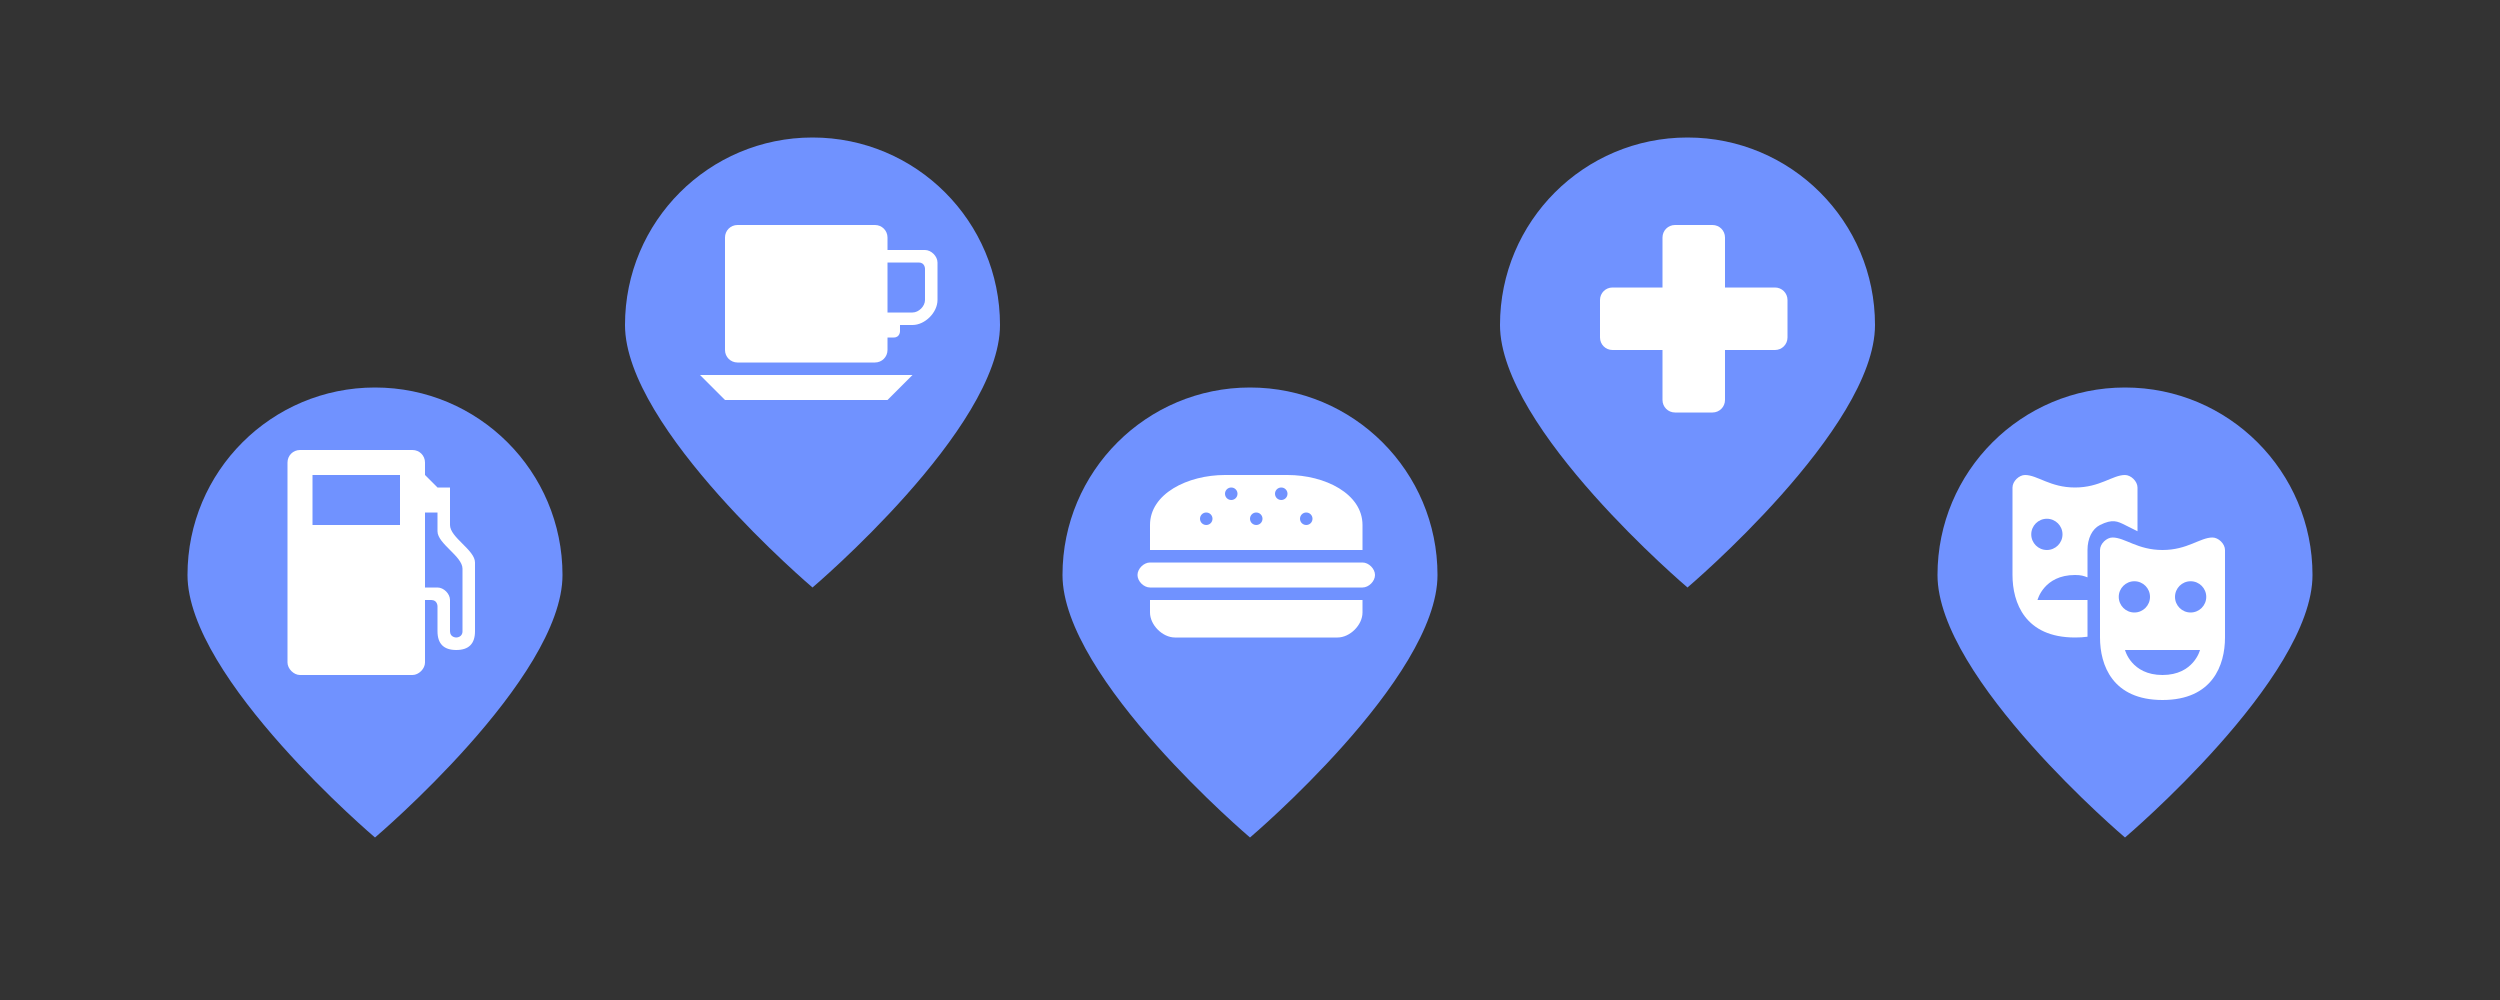 <?xml version="1.0" encoding="UTF-8"?>
<svg version="1.1" xmlns="http://www.w3.org/2000/svg" xmlns:xlink="http://www.w3.org/1999/xlink" viewBox="0 0 200 80">
    <rect x="0" y="0" width="200" height="80" fill="#333333" stroke="none"/>
    <path d="M170,31 C161.716,31 155,37.716 155,46 C155,54.284 170,67 170,67 C170,67 185,54.284 185,46 C185,37.716 178.284,31 170,31 z" fill="#7092FF"/>
    <path d="M100,31 C91.716,31 85,37.716 85,46 C85,54.284 100,67 100,67 C100,67 115,54.284 115,46 C115,37.716 108.284,31 100,31 z" fill="#7092FF"/>
    <path d="M30,31 C21.716,31 15,37.716 15,46 C15,54.284 30,67 30,67 C30,67 45,54.284 45,46 C45,37.716 38.284,31 30,31 z" fill="#7092FF"/>
    <path d="M135,11 C126.716,11 120,17.716 120,26 C120,34.284 135,47 135,47 C135,47 150,34.284 150,26 C150,17.716 143.284,11 135,11 z" fill="#7092FF"/>
    <path d="M65,11 C56.716,11 50,17.716 50,26 C50,34.284 65,47 65,47 C65,47 80,34.284 80,26 C80,17.716 73.284,11 65,11 z" fill="#7092FF"/>
    <path d="M162,38 C161.529,38 161,38.5 161,39 L161,46 C161,48.216 162,51 166,51 C166.359,51 166.686,50.983 167,50.938 L167,48 L163,48 C163,48 163.5,46 166,46 C166.5,46 166.697,46.075 167,46.188 L167,44 C167,43.084 167.365,42.318 168,42 C169,41.5 169.404,41.702 170,42 C171,42.5 171,42.5 171,42.5 L171,39 C171,38.5 170.471,38 170,38 C169,38 168,39 166,39 C164,39 163,38 162,38 z M163.75,41.5 C164.44,41.5 165,42.06 165,42.75 C165,43.44 164.44,44 163.75,44 C163.06,44 162.5,43.44 162.5,42.75 C162.5,42.06 163.06,41.5 163.75,41.5 z M169,43 C168.529,43 168,43.5 168,44 L168,51 C168,53.216 169,56 173,56 C177,56 178,53.216 178,51 L178,44 C178,43.5 177.471,43 177,43 C176,43 175,44 173,44 C171,44 170,43 169,43 z M170.75,46.5 C171.44,46.5 172,47.06 172,47.75 C172,48.44 171.44,49 170.75,49 C170.06,49 169.5,48.44 169.5,47.75 C169.5,47.06 170.06,46.5 170.75,46.5 z M175.25,46.5 C175.94,46.5 176.5,47.06 176.5,47.75 C176.5,48.44 175.94,49 175.25,49 C174.56,49 174,48.44 174,47.75 C174,47.06 174.56,46.5 175.25,46.5 z M170,52 L176,52 C176,52 175.5,54 173,54 C170.5,54 170,52 170,52 z" fill="#FFFFFF"/>
    <path d="M98,38 C95,38 92,39.5 92,42 L92,44 L109,44 L109,42 C109,39.5 106,38 103,38 z M98.5,39 C98.777,39 99,39.223 99,39.5 C99,39.777 98.777,40 98.5,40 C98.223,40 98,39.777 98,39.5 C98,39.223 98.223,39 98.5,39 z M102.5,39 C102.777,39 103,39.223 103,39.5 C103,39.777 102.777,40 102.5,40 C102.223,40 102,39.777 102,39.5 C102,39.223 102.223,39 102.5,39 z M96.5,41 C96.777,41 97,41.223 97,41.5 C97,41.777 96.777,42 96.5,42 C96.223,42 96,41.777 96,41.5 C96,41.223 96.223,41 96.5,41 z M100.5,41 C100.777,41 101,41.223 101,41.5 C101,41.777 100.777,42 100.5,42 C100.223,42 100,41.777 100,41.5 C100,41.223 100.223,41 100.5,41 z M104.5,41 C104.777,41 105,41.223 105,41.5 C105,41.777 104.777,42 104.5,42 C104.223,42 104,41.777 104,41.5 C104,41.223 104.223,41 104.5,41 z M92,45 C91.5,45 91,45.5 91,46 C91,46.5 91.5,47 92,47 L109,47 C109.5,47 110,46.5 110,46 C110,45.5 109.5,45 109,45 z M92,48 L92,49 C92,50 93,51 94,51 L107,51 C108,51 109,50 109,49 L109,48 z" fill="#FFFFFF"/>
    <path d="M24,36 C23.446,36 23,36.446 23,37 L23,53 C23,53.5 23.5,54 24,54 L33,54 C33.5,54 34,53.5 34,53 L34,48 L34.5,48 C35,48 35,48.5 35,48.5 L35,50.5 C35,51.5 35.5,52 36.5,52 C37.5,52 38,51.5 38,50.5 C38,49.333 38,46 38,45 C38,44 36,43 36,42 L36,39 L35,39 L34,38 L34,37 C34,36.446 33.554,36 33,36 z M25,38 L32,38 L32,42 L25,42 z M34,41 L35,41 C35,41 35,41.833 35,42.5 C35,43.5 37,44.5 37,45.5 L37,50.5 C37,51 36.5,51 36.5,51 C36.5,51 36,51 36,50.5 C36,50.5 36,48.5 36,48 C36,47.5 35.5,47 35,47 C34.667,47 34,47 34,47 z" fill="#FFFFFF"/>
    <path d="M134,18 C133.446,18 133,18.446 133,19 L133,23 L129,23 C128.446,23 128,23.446 128,24 L128,27 C128,27.554 128.446,28 129,28 L133,28 L133,32 C133,32.554 133.446,33 134,33 L137,33 C137.554,33 138,32.554 138,32 L138,28 L142,28 C142.554,28 143,27.554 143,27 L143,24 C143,23.446 142.554,23 142,23 L138,23 L138,19 C138,18.446 137.554,18 137,18 z" fill="#FFFFFF"/>
    <path d="M59,18 C58.446,18 58,18.446 58,19 L58,28 C58,28.554 58.446,29 59,29 L70,29 C70.554,29 71,28.554 71,28 L71,27 L71.5,27 C72,27 72,26.5 72,26.5 L72,26 L73,26 C74,26 75,25 75,24 L75,23 L75,21 C75,20.5 74.5,20 74,20 L71,20 L71,19 C71,18.446 70.554,18 70,18 z M71,21 L73.5,21 C74,21 74,21.5 74,21.5 L74,24 C74,24.5 73.5,25 73,25 L72,25 L71,25 z M56,30 L57,31 L58,32 L71,32 L72,31 L73,30 z" fill="#FFFFFF"/>
</svg>
